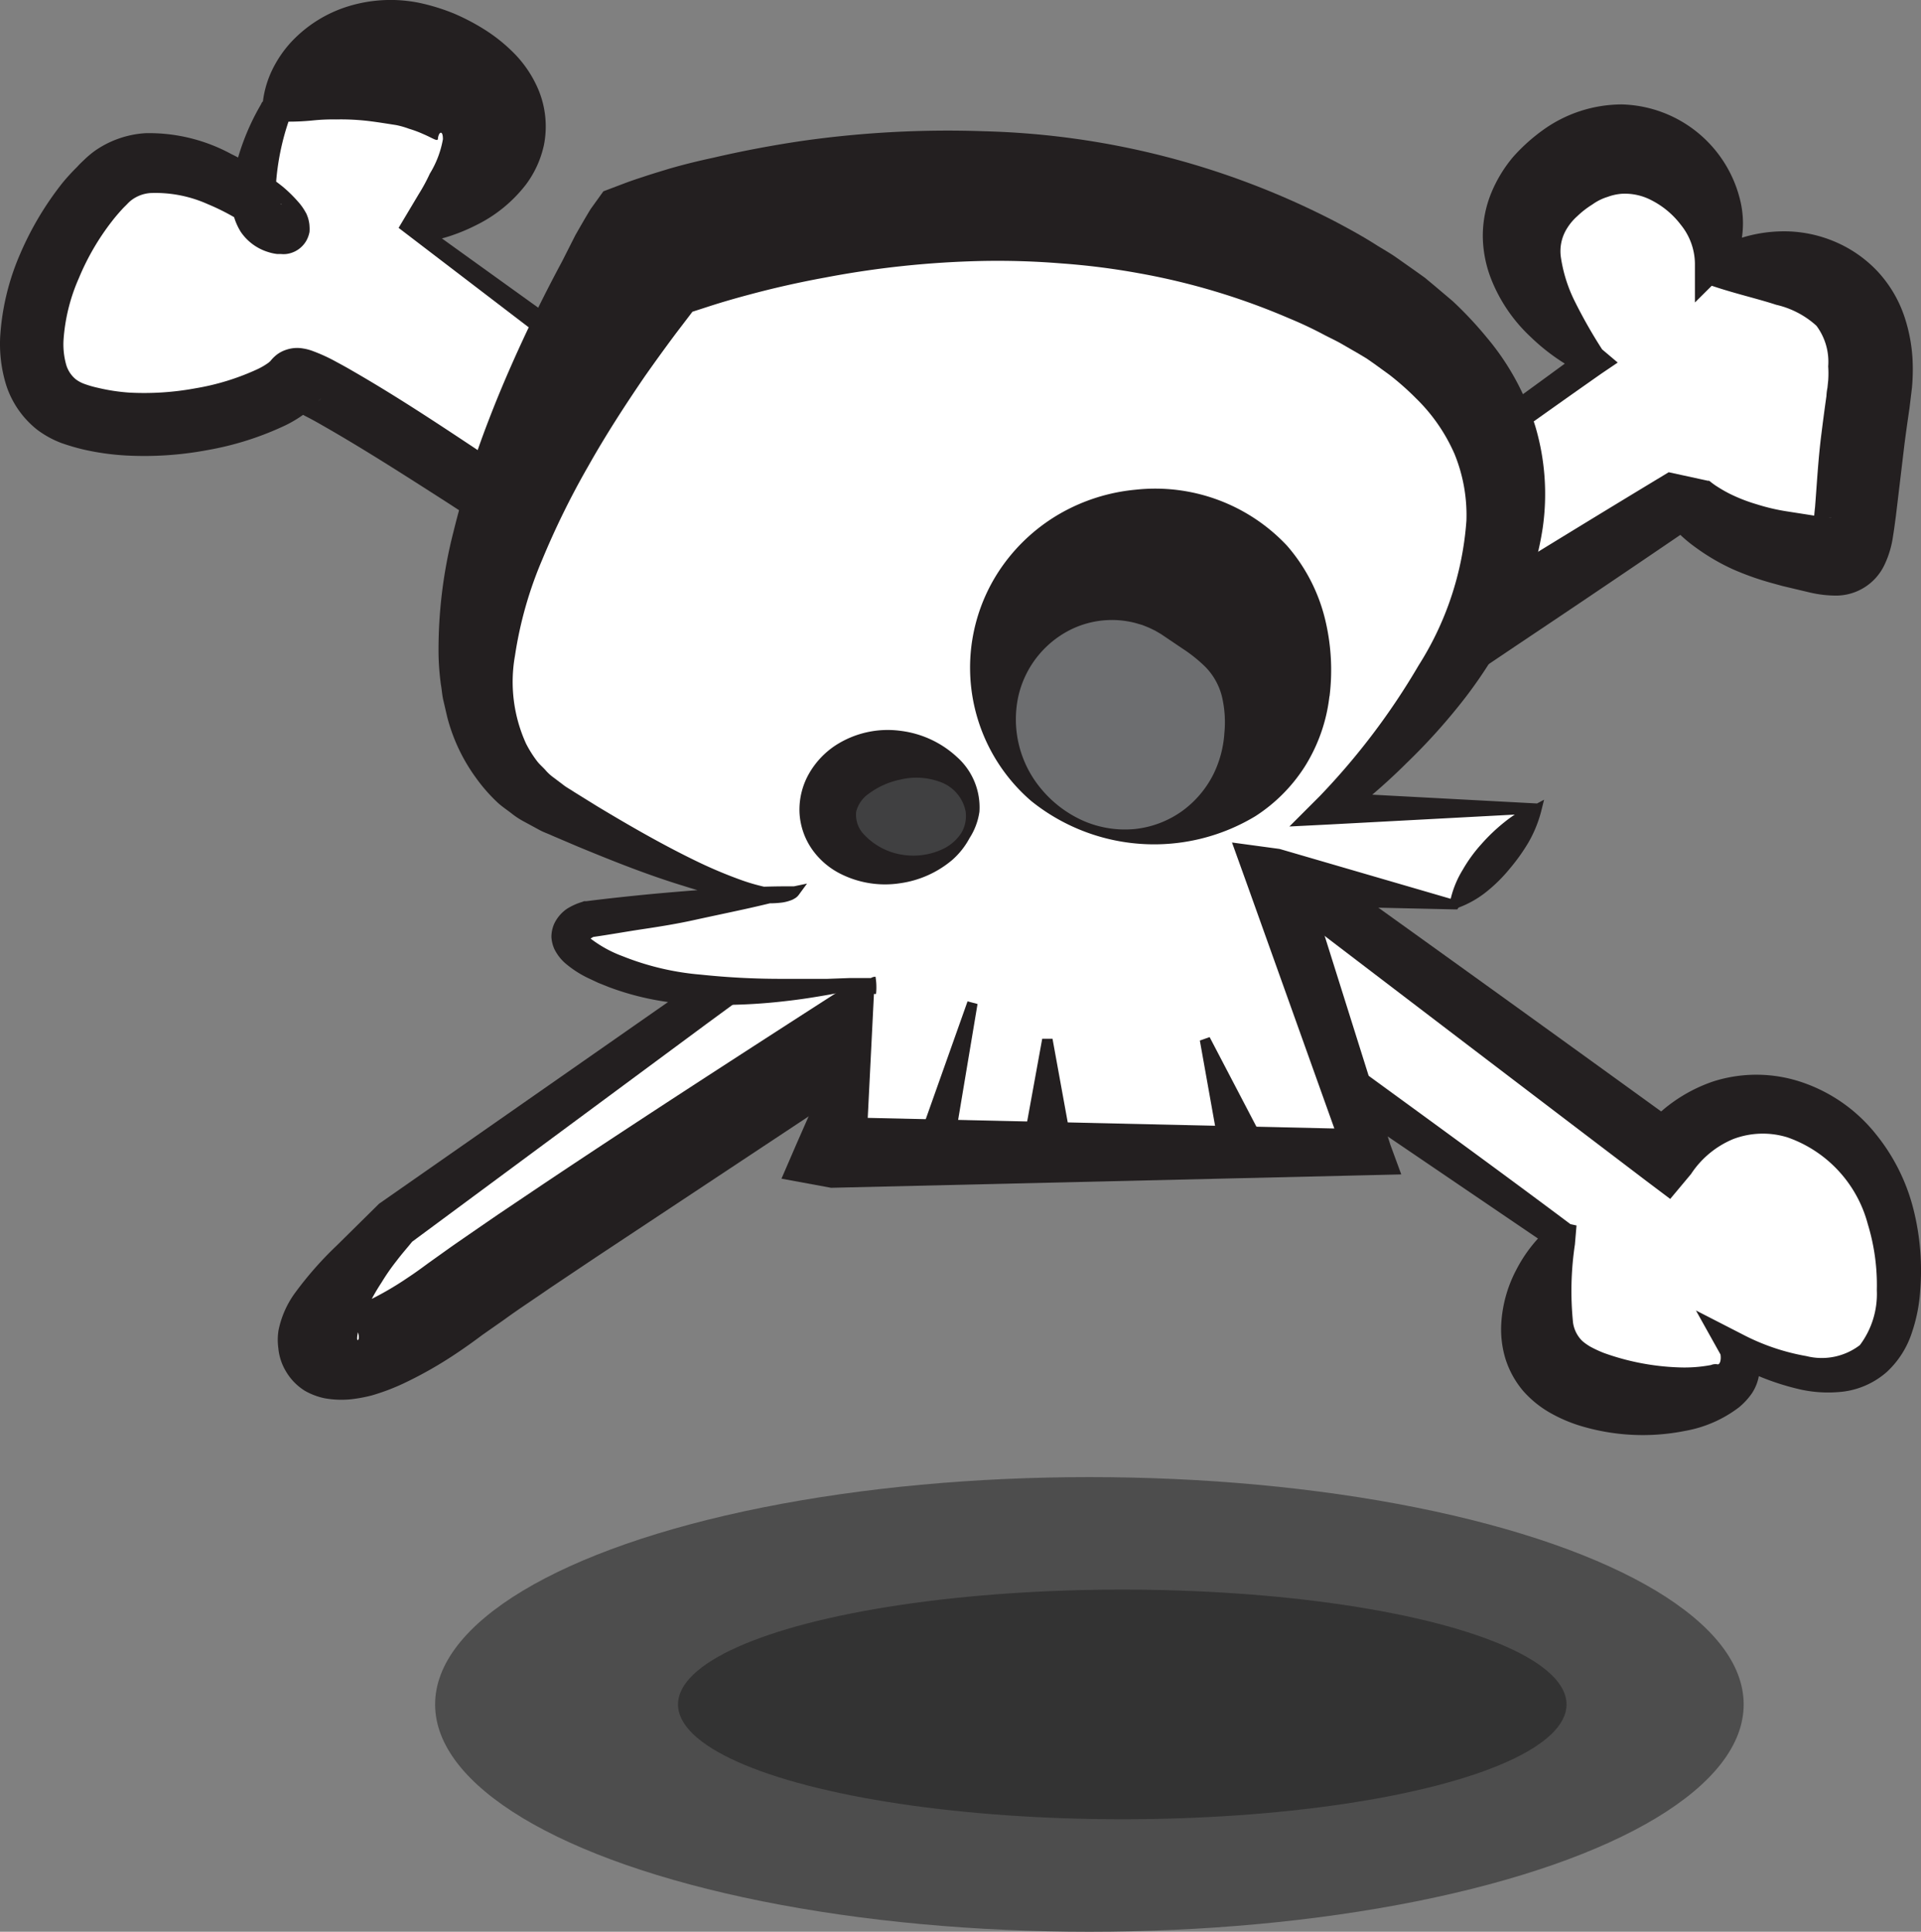 <svg xmlns="http://www.w3.org/2000/svg" width="119.068" height="119.72" viewBox="0 0 119.068 119.72">
  <rect x="0" y="0" width="119.068" height="119.72" fill="#808080" stroke="none"/>
  <g id="Layer_2" data-name="Layer 2" transform="translate(0.018)">
    <g id="Layer_1" data-name="Layer 1" transform="translate(-0.018 0)">
      <ellipse id="Ellipse_112" data-name="Ellipse 112" cx="40.554" cy="14.088" rx="40.554" ry="14.088" transform="translate(26.969 91.543)" fill="#4d4d4d"/>
      <ellipse id="Ellipse_113" data-name="Ellipse 113" cx="27.536" cy="7.116" rx="27.536" ry="7.116" transform="translate(42.025 98.515)" fill="#333"/>
      <path id="Path_627" data-name="Path 627" d="M33.743,80.11l74.2-53.326s-8-6.441-2.379-11.41,11.73,1.7,9.6,5.759c0,0,11.45-2.624,9.883,7.934s.17,10.312-4.873,9.338-6.523-3.278-6.523-3.278S44.975,79.183,37.5,84.806,24.521,89.836,33.743,80.11Z" transform="translate(-9.194 -4.332)" fill="#fff"/>
      <path id="Path_628" data-name="Path 628" d="M31.523,77.62l18.771-13.1C56.53,60.124,62.8,55.769,69,51.339L87.651,38.1c6.2-4.471,12.4-8.888,18.532-13.4v1.5h0a12.623,12.623,0,0,1-3.3-2.311,9.835,9.835,0,0,1-2.46-3.64,7.5,7.5,0,0,1-.491-2.529,7.034,7.034,0,0,1,.518-2.726,8.458,8.458,0,0,1,1.363-2.249,11.24,11.24,0,0,1,1.8-1.629,8.383,8.383,0,0,1,4.948-1.622,7.756,7.756,0,0,1,7.368,6.134,6.053,6.053,0,0,1,0,2.474,4.43,4.43,0,0,1-1.125,2.161L113.742,18.9h0a7.5,7.5,0,0,1,2.379-1.186,8.861,8.861,0,0,1,2.665-.354,8.049,8.049,0,0,1,2.869.6,7.831,7.831,0,0,1,2.726,1.861,7.729,7.729,0,0,1,1.7,2.876,10.073,10.073,0,0,1,.5,2.978,12.5,12.5,0,0,1-.048,1.363l-.082.682-.075.62c-.109.729-.211,1.459-.307,2.195l-.532,4.457c-.055.4-.1.784-.177,1.247a6.046,6.046,0,0,1-.538,1.8,3.326,3.326,0,0,1-2.965,1.895,7.164,7.164,0,0,1-1.649-.191l-1.152-.273-.545-.13-.62-.17a17.633,17.633,0,0,1-2.44-.859,13.113,13.113,0,0,1-2.331-1.363,8.86,8.86,0,0,1-1.077-.906c-.17-.17-.341-.348-.5-.545a3.776,3.776,0,0,1-.252-.307c-.1-.129-.15-.2-.3-.436l2.474.538h0q-5.678,3.878-11.382,7.688L90.657,50.664,67.77,65.836,44.9,80.98l-2.835,1.9c-.92.641-1.908,1.281-2.774,1.915l-1.363.954c-.5.375-1,.736-1.52,1.084a25.218,25.218,0,0,1-3.347,1.915,13.392,13.392,0,0,1-2,.757,9.392,9.392,0,0,1-1.24.232,5.868,5.868,0,0,1-1.69-.061,4.2,4.2,0,0,1-1.206-.457,3.49,3.49,0,0,1-1.165-1.186,3.408,3.408,0,0,1-.484-1.452,3.851,3.851,0,0,1,.007-1.091,5.923,5.923,0,0,1,1.056-2.379,22,22,0,0,1,2.549-2.89Zm2.045,2.358c-.218.279-.627.736-.954,1.172a13.169,13.169,0,0,0-.947,1.363A12.95,12.95,0,0,0,30.3,85.24c-.129.4-.184.859-.1.832s.143-.3-.164-.872a1.69,1.69,0,0,0-.593-.607,2.045,2.045,0,0,0-.4-.191c-.143,0-.089,0,0-.075a3.708,3.708,0,0,0,.443-.136,11.052,11.052,0,0,0,1.2-.484,19.548,19.548,0,0,0,2.6-1.493c.436-.286.859-.593,1.281-.906l1.452-1.036c.981-.682,1.915-1.322,2.876-1.983l2.869-1.929c7.634-5.1,15.349-10.033,23.051-14.995s15.458-9.828,23.228-14.681l11.682-7.225q5.848-3.619,11.73-7.17h0l2.474.538c-.048-.082,0,0,.048,0l.136.109c.1.075.2.15.32.225q.364.237.75.436a10.347,10.347,0,0,0,1.738.682,12.541,12.541,0,0,0,1.908.443l2.14.334a2.263,2.263,0,0,0,.607.041h-.17a1.486,1.486,0,0,0-.423.164,1.649,1.649,0,0,0-.593.586c-.082.17,0-.116.034-.388s.061-.682.1-1c.116-1.465.2-3.047.4-4.587q.143-1.152.307-2.311a3.188,3.188,0,0,1,.061-.5l.048-.463a6.211,6.211,0,0,0,0-.872,3.728,3.728,0,0,0-.729-2.515,5.541,5.541,0,0,0-2.495-1.3c-1.138-.375-2.522-.682-3.994-1.179h0l-1.043,1.036v-2.42a3.885,3.885,0,0,0-.872-2.392A5.309,5.309,0,0,0,110.4,15.44a3.537,3.537,0,0,0-1.854-.409,3.19,3.19,0,0,0-.872.191,3.224,3.224,0,0,0-.947.47,5.658,5.658,0,0,0-.941.729,3.367,3.367,0,0,0-.627.743,2.651,2.651,0,0,0-.382,1.84,9.065,9.065,0,0,0,.872,2.726,30.788,30.788,0,0,0,1.677,2.944h0l.968.818-1.009.682c-6.23,4.369-12.384,8.86-18.58,13.263L70.3,52.934c-6.134,4.458-12.268,8.99-18.4,13.482Z" transform="translate(-8.024 -3.022)" fill="#231f20"/>
      <path id="Path_629" data-name="Path 629" d="M26.572,15.952s9.038-5.309,2.556-9.058S17.957,8.706,17.957,8.706s-2.985,6.393,0,7.245S11.618,9.136,7.536,12.966.475,25.759,5.593,27.47s12.364-.429,13.631-2.133S97.7,78.411,97.7,78.411s-3.408,5.971,0,8.526,12.834,2.133,10.687-1.7c0,0,10.19,5.971,10.224-4.267s-9.794-14.068-14.483-7.675Z" transform="translate(-0.905 -1.781)" fill="#fff"/>
      <path id="Path_630" data-name="Path 630" d="M24.688,14.122l1.254-2.1a11.007,11.007,0,0,0,.682-1.261,6.073,6.073,0,0,0,.811-2.133c0-.259-.048-.423-.143-.4s-.157.239-.164.348c0,.239-.286,0-.893-.259a7.211,7.211,0,0,0-.913-.341,5.119,5.119,0,0,0-.791-.225c-.538-.082-1.022-.164-1.609-.239a14.593,14.593,0,0,0-2.12-.109,11.918,11.918,0,0,0-1.363.055,15.173,15.173,0,0,1-1.636.082h0l.136-.218a15.4,15.4,0,0,0-.852,4.089c-.034.627.136,1.213.259,1.247s.034,0,.15,0h-.259a1.363,1.363,0,0,0-.981.716,1.275,1.275,0,0,0-.143.429,1.07,1.07,0,0,0,0,.293v.2l.041.15a1,1,0,0,0,.048.129.136.136,0,0,0,0,.055h0a6.986,6.986,0,0,0-.682-.525c-.266-.184-.552-.368-.845-.538a13.884,13.884,0,0,0-1.827-.92,7.9,7.9,0,0,0-3.565-.682,2.215,2.215,0,0,0-1.159.443,2.045,2.045,0,0,0-.239.218c-.109.116-.225.218-.334.341-.218.239-.429.484-.634.75a15.233,15.233,0,0,0-2.045,3.517,11.362,11.362,0,0,0-.947,3.762,4.682,4.682,0,0,0,.157,1.6,1.833,1.833,0,0,0,.6.913,2.045,2.045,0,0,0,.5.273,6.358,6.358,0,0,0,.866.252A11.88,11.88,0,0,0,8,24.332a17.469,17.469,0,0,0,4.089-.266,15.056,15.056,0,0,0,3.851-1.186,4.178,4.178,0,0,0,.682-.4l.116-.1h0a2.42,2.42,0,0,1,.368-.375,1.977,1.977,0,0,1,.634-.334,2.092,2.092,0,0,1,1.022-.075,3.013,3.013,0,0,1,.634.17,10.456,10.456,0,0,1,1.295.586c.368.2.722.388,1.07.593,2.767,1.588,5.323,3.285,7.906,5s5.125,3.408,7.675,5.139C47.507,40,57.512,47.117,67.525,54.212c5.016,3.531,9.978,7.129,14.94,10.748S92.4,72.179,97.323,75.866h0l.375.082-.1,1.179a19.382,19.382,0,0,0-.116,4.839,1.983,1.983,0,0,0,.525,1.091,1.583,1.583,0,0,0,.191.164c.075.061.191.136.307.211a7.273,7.273,0,0,0,.886.416,15.192,15.192,0,0,0,4.594.893,8.915,8.915,0,0,0,2.045-.143.729.729,0,0,1,.429-.041c.116,0,.218-.245.164-.613h0L105.1,81.216l2.856,1.465a13.563,13.563,0,0,0,3.994,1.363,3.889,3.889,0,0,0,3.312-.682,5.28,5.28,0,0,0,1.05-3.408,12.9,12.9,0,0,0-.559-4.089,7.815,7.815,0,0,0-4.982-5.378,5.166,5.166,0,0,0-3.367.109,5.787,5.787,0,0,0-2.61,2.167h0l-1.288,1.54-1.486-1.118Q82.465,58.322,63.088,43.471Zm1.915.1q19.65,14.149,39.143,27.992t38.625,27.7l-2.781.423h0a9.617,9.617,0,0,1,4.594-3.319,8.8,8.8,0,0,1,5.664.116,9.931,9.931,0,0,1,4.417,3.169,12.064,12.064,0,0,1,2.324,4.669A15.533,15.533,0,0,1,119,80a10.04,10.04,0,0,1-.511,2.576,5.719,5.719,0,0,1-1.554,2.447,5.05,5.05,0,0,1-2.692,1.22,8.015,8.015,0,0,1-2.665-.13,15.751,15.751,0,0,1-4.587-1.84l1.322-1.3h0a2.726,2.726,0,0,1,.716,2.106,2.869,2.869,0,0,1-.463,1.275,4.3,4.3,0,0,1-.8.866,7.715,7.715,0,0,1-3.34,1.459,13.345,13.345,0,0,1-6.6-.348,9.331,9.331,0,0,1-1.7-.736,6.767,6.767,0,0,1-.866-.573,6.68,6.68,0,0,1-.852-.8,5.759,5.759,0,0,1-1.125-2.045,6.284,6.284,0,0,1-.252-2.086,8.124,8.124,0,0,1,.941-3.408,8.908,8.908,0,0,1,1.983-2.563l.273,1.261h0L65.78,56.7Q50.6,46.347,35.286,36.123q-3.824-2.542-7.675-5.037c-2.563-1.643-5.153-3.306-7.729-4.771-.32-.184-.641-.361-.954-.518a6.816,6.816,0,0,0-.8-.375h.082a1.452,1.452,0,0,0,.743-.068,1.833,1.833,0,0,0,.566-.3c.273-.225.409-.443.32-.327l-.1.116a4.137,4.137,0,0,1-.722.682,7.634,7.634,0,0,1-1.309.818A18.9,18.9,0,0,1,12.808,27.9a21.129,21.129,0,0,1-5.05.327,15.751,15.751,0,0,1-2.6-.368,13.577,13.577,0,0,1-1.363-.4,6.052,6.052,0,0,1-1.506-.825A5.793,5.793,0,0,1,.362,23.855a8.642,8.642,0,0,1-.368-3,15.213,15.213,0,0,1,1.24-5.125,19.391,19.391,0,0,1,2.624-4.4,13.011,13.011,0,0,1,.906-.988c.143-.164.314-.32.477-.477a6.025,6.025,0,0,1,.641-.532A6.134,6.134,0,0,1,9,8.254a10.673,10.673,0,0,1,5.309,1.288,16.46,16.46,0,0,1,2.195,1.3,12.514,12.514,0,0,1,1.022.743,8.711,8.711,0,0,1,1.036,1.036,3.5,3.5,0,0,1,.314.45l.1.177c.034.089.075.177.1.266a1.776,1.776,0,0,1,.055.225,1.5,1.5,0,0,1,.034.266,2.311,2.311,0,0,1,0,.375,1.833,1.833,0,0,1-.17.491,1.663,1.663,0,0,1-1.275.872,1.609,1.609,0,0,1-.32,0H17.17a2.829,2.829,0,0,1-.545-.116,3.183,3.183,0,0,1-1.718-1.254,3.79,3.79,0,0,1-.566-1.738,5.971,5.971,0,0,1,.061-1.459A14.613,14.613,0,0,1,16.141,6.5l.082-.164.055-.048h0A6.23,6.23,0,0,1,16.87,4.3,7.177,7.177,0,0,1,18,2.638,8.1,8.1,0,0,1,21.58.388a8.929,8.929,0,0,1,4.444-.2A12.711,12.711,0,0,1,28.1.831a13.359,13.359,0,0,1,1.84.954,10.224,10.224,0,0,1,1.82,1.431A7.191,7.191,0,0,1,33.391,5.65,5.937,5.937,0,0,1,33.7,8.969a6.318,6.318,0,0,1-1.118,2.467A8.785,8.785,0,0,1,29.5,13.952a11.648,11.648,0,0,1-1.643.682,7.109,7.109,0,0,1-.852.225l-.429.068-.2.068h-.218l.143-.109a.961.961,0,0,0,.279-.661Z" transform="translate(0.018 0)" fill="#231f20"/>
      <path id="Path_631" data-name="Path 631" d="M67.8,66.425,65.277,77.092H98.531L92.806,60.052l11.089,1.7,5.119-5.971H96.248S119.21,36.6,98.558,24.229,53.99,21.223,53.99,21.223s-19.5,27.3-5.909,34.542,14.947,5.119,14.947,5.119l-12.786,1.7S46.752,63.869,52.286,66,67.8,66.425,67.8,66.425Z" transform="translate(-13.765 -5.676)" fill="#fff"/>
      <path id="Path_632" data-name="Path 632" d="M66.945,64.318a3.851,3.851,0,0,1,.034,1.07h-.13l-.518,10.353-2.14-2.726h0l33.254.757-1.363,1.9h0L90.024,58.729,89.042,56l2.951.4h0l10.857,3.163-.293.109h0a6.134,6.134,0,0,1,.784-1.977A9.209,9.209,0,0,1,104.5,56.1a11.307,11.307,0,0,1,1.431-1.363,7.824,7.824,0,0,1,1.765-1.077l.245.538h0l-12.786.682-2.556.129,1.881-1.881h0a43.13,43.13,0,0,0,6.134-8.111,19.257,19.257,0,0,0,2.958-8.963,10.006,10.006,0,0,0-.736-4.13,10.905,10.905,0,0,0-2.379-3.442A17.232,17.232,0,0,0,98.8,27.015l-.941-.682-.47-.327-.5-.3-1.016-.586c-.341-.2-.722-.375-1.077-.559a24.356,24.356,0,0,0-2.208-1.043,42.292,42.292,0,0,0-9.3-2.794,44.5,44.5,0,0,0-4.839-.613,48.769,48.769,0,0,0-4.894-.15,58.492,58.492,0,0,0-9.74,1.029q-2.426.443-4.771,1.077c-.791.211-1.574.436-2.338.682l-1.138.368c-.354.116-.791.273-1.016.361l2-1.554h0c-.293.348-.682.8-.981,1.22l-.988,1.295q-.988,1.322-1.936,2.672c-1.24,1.813-2.433,3.66-3.5,5.555a50.216,50.216,0,0,0-2.856,5.8,24.318,24.318,0,0,0-1.69,5.95,9.242,9.242,0,0,0,.682,5.453A7.109,7.109,0,0,0,46,51c.143.177.32.327.477.5a2.869,2.869,0,0,0,.518.477l.579.436c.177.15.463.3.682.45l1.452.9c1.936,1.165,3.905,2.3,5.93,3.292a28.306,28.306,0,0,0,3.088,1.309,12.214,12.214,0,0,0,1.588.436,4.349,4.349,0,0,0,.777.075,1.5,1.5,0,0,0,.354,0h.15s.089-.061.055,0l.314.491h0c-1.043.286-2.092.538-3.149.77s-2.106.45-3.163.682-2.113.4-3.176.559-2.12.354-3.19.5l.239-.061a2.276,2.276,0,0,0-.368.232s.048-.1,0-.157,0-.116,0-.1a1.845,1.845,0,0,0,.129.164,7.552,7.552,0,0,0,1.983,1.091,16.787,16.787,0,0,0,4.86,1.145,47.109,47.109,0,0,0,5.214.259h2.638l1.329-.048h1.35A.566.566,0,0,1,66.945,64.318Zm-.463.443a.164.164,0,0,0,.123.116h0l-.164.041L66.114,65l-.682.157c-.443.1-.879.184-1.322.266-.886.157-1.779.3-2.679.4a34.528,34.528,0,0,1-5.453.218,17.094,17.094,0,0,1-5.534-1.07l-.682-.273-.682-.32a6.556,6.556,0,0,1-1.363-.893,2.835,2.835,0,0,1-.682-.893,2.126,2.126,0,0,1-.177-.736,2.045,2.045,0,0,1,.164-.8,2.324,2.324,0,0,1,.8-.947,3.831,3.831,0,0,1,.954-.429l.1-.041h.136c1.063-.136,2.133-.252,3.2-.361s2.14-.2,3.21-.286,2.147-.15,3.224-.2,2.161-.082,3.244-.075h0l.811-.17-.5.682a.8.8,0,0,1-.286.252,1.043,1.043,0,0,1-.252.116,2.583,2.583,0,0,1-.491.123,6.216,6.216,0,0,1-.934.048,12.9,12.9,0,0,1-1.786-.2,30.209,30.209,0,0,1-3.408-.879c-2.236-.682-4.4-1.547-6.543-2.433l-1.6-.682c-.273-.13-.518-.2-.818-.368l-.879-.477a5.138,5.138,0,0,1-.845-.552c-.273-.211-.559-.4-.818-.634a10.394,10.394,0,0,1-1.363-1.554A11.1,11.1,0,0,1,40.4,48.226l-.232-1c-.082-.327-.1-.682-.157-.988a16.066,16.066,0,0,1-.15-1.97,29.444,29.444,0,0,1,.92-7.5,56.572,56.572,0,0,1,2.195-6.959c.866-2.256,1.847-4.444,2.89-6.6q.791-1.615,1.643-3.2l.832-1.643c.307-.538.586-1.029.947-1.622h0l.791-1.1,1.206-.457c.593-.225,1-.354,1.479-.511s.92-.286,1.363-.423c.913-.266,1.833-.491,2.726-.682q2.726-.634,5.541-1.05a64.115,64.115,0,0,1,11.266-.6,50.1,50.1,0,0,1,21.858,5.637c.832.443,1.67.9,2.467,1.411.4.252.811.477,1.213.757l1.2.845.6.429.573.477,1.145.968a23.372,23.372,0,0,1,2.1,2.236,15.765,15.765,0,0,1,3.033,5.548,14.756,14.756,0,0,1,.45,6.291,19.255,19.255,0,0,1-1.793,5.664A29.035,29.035,0,0,1,103.519,47a37.657,37.657,0,0,1-3.667,4.089,37.1,37.1,0,0,1-4.144,3.558h0L95.163,52.9l12.786.682h0l.436-.232-.191.763a7.743,7.743,0,0,1-.791,1.908,11.873,11.873,0,0,1-1.152,1.609,9.542,9.542,0,0,1-1.363,1.363,6.243,6.243,0,0,1-1.806,1.043h0l-.075.109h-.218l-11.307-.252h0l1.97-2.345,5.4,17.169h0l.682,1.854-2.045.048L64.192,77.4h0l-3.074-.566.934-2.161,4.178-9.494H66.1C66.162,65.067,66.325,64.979,66.482,64.761Z" transform="translate(-12.68 -3.787)" fill="#231f20"/>
      <ellipse id="Ellipse_114" data-name="Ellipse 114" cx="4.478" cy="3.517" rx="4.478" ry="3.517" transform="translate(51.321 46.79)" fill="#404041"/>
      <path id="Path_633" data-name="Path 633" d="M83.836,71.442a4.09,4.09,0,0,1-.613,1.636,4.839,4.839,0,0,1-1.084,1.363,6.373,6.373,0,0,1-3.21,1.431,6.134,6.134,0,0,1-3.776-.62,4.771,4.771,0,0,1-1.67-1.452,4.348,4.348,0,0,1-.8-2.324,4.519,4.519,0,0,1,.62-2.447,5.159,5.159,0,0,1,1.6-1.69,5.95,5.95,0,0,1,4.028-.913,6.264,6.264,0,0,1,3.51,1.622A4.171,4.171,0,0,1,83.836,71.442Zm-.852,0a2.433,2.433,0,0,0-1.622-1.861,4.253,4.253,0,0,0-2.433-.13,4.928,4.928,0,0,0-1.942.866,1.942,1.942,0,0,0-.791,1.125,1.765,1.765,0,0,0,.545,1.472A4.089,4.089,0,0,0,78.9,74.08a4.294,4.294,0,0,0,2.726-.354,2.794,2.794,0,0,0,1.07-.941A2.045,2.045,0,0,0,82.984,71.442Z" transform="translate(-23.129 -21.135)" fill="#231f20"/>
      <circle id="Ellipse_115" data-name="Ellipse 115" cx="8.676" cy="8.676" r="8.676" transform="translate(61.715 34.474)" fill="#6d6e70"/>
      <path id="Path_634" data-name="Path 634" d="M110.473,57.3a10.4,10.4,0,0,1-1.52,4.342,10.149,10.149,0,0,1-3.06,3.081,12.152,12.152,0,0,1-13.911-.941,10.905,10.905,0,0,1-1.7-14.667,11.266,11.266,0,0,1,3.5-3.142,11.587,11.587,0,0,1,4.689-1.479,11.2,11.2,0,0,1,9.365,3.462,10.83,10.83,0,0,1,2.351,4.5,13.325,13.325,0,0,1,.293,4.846Zm-6.666,0a4.015,4.015,0,0,0-1-1.8,8.984,8.984,0,0,0-1.411-1.138l-1.363-.92-.361-.211-.382-.184-.409-.164-.443-.129a5.78,5.78,0,0,0-4.089.457A6.134,6.134,0,0,0,91.191,57.3a6.713,6.713,0,0,0,1.452,5.78,7.156,7.156,0,0,0,2.59,1.942,6.448,6.448,0,0,0,3.2.5,6.134,6.134,0,0,0,2.938-1.131,6.318,6.318,0,0,0,1.908-2.256,6.747,6.747,0,0,0,.682-2.549A6.945,6.945,0,0,0,103.807,57.3Z" transform="translate(-28.072 -14.146)" fill="#231f20"/>
      <line id="Line_35" data-name="Line 35" x1="2.399" y2="9.276" transform="translate(57.878 62.139)" fill="#6d6e70"/>
      <path id="Path_635" data-name="Path 635" d="M87.087,91.214,85.5,100.694l-2.249-.579,3.217-9.065Z" transform="translate(-26.497 -28.992)" fill="#231f20"/>
      <line id="Line_36" data-name="Line 36" y2="7.041" transform="translate(64.919 64.375)" fill="#6d6e70"/>
      <path id="Path_636" data-name="Path 636" d="M94.8,94.45l1.281,7.041h-3.2l1.281-7.041Z" transform="translate(-29.563 -30.075)" fill="#231f20"/>
      <line id="Line_37" data-name="Line 37" x2="2.399" y2="7.041" transform="translate(74.672 64.375)" fill="#6d6e70"/>
      <path id="Path_637" data-name="Path 637" d="M109.7,94.3l3.483,6.666-2.767.947-1.322-7.4Z" transform="translate(-34.725 -30.027)" fill="#231f20"/>
    </g>
  </g>
</svg>
